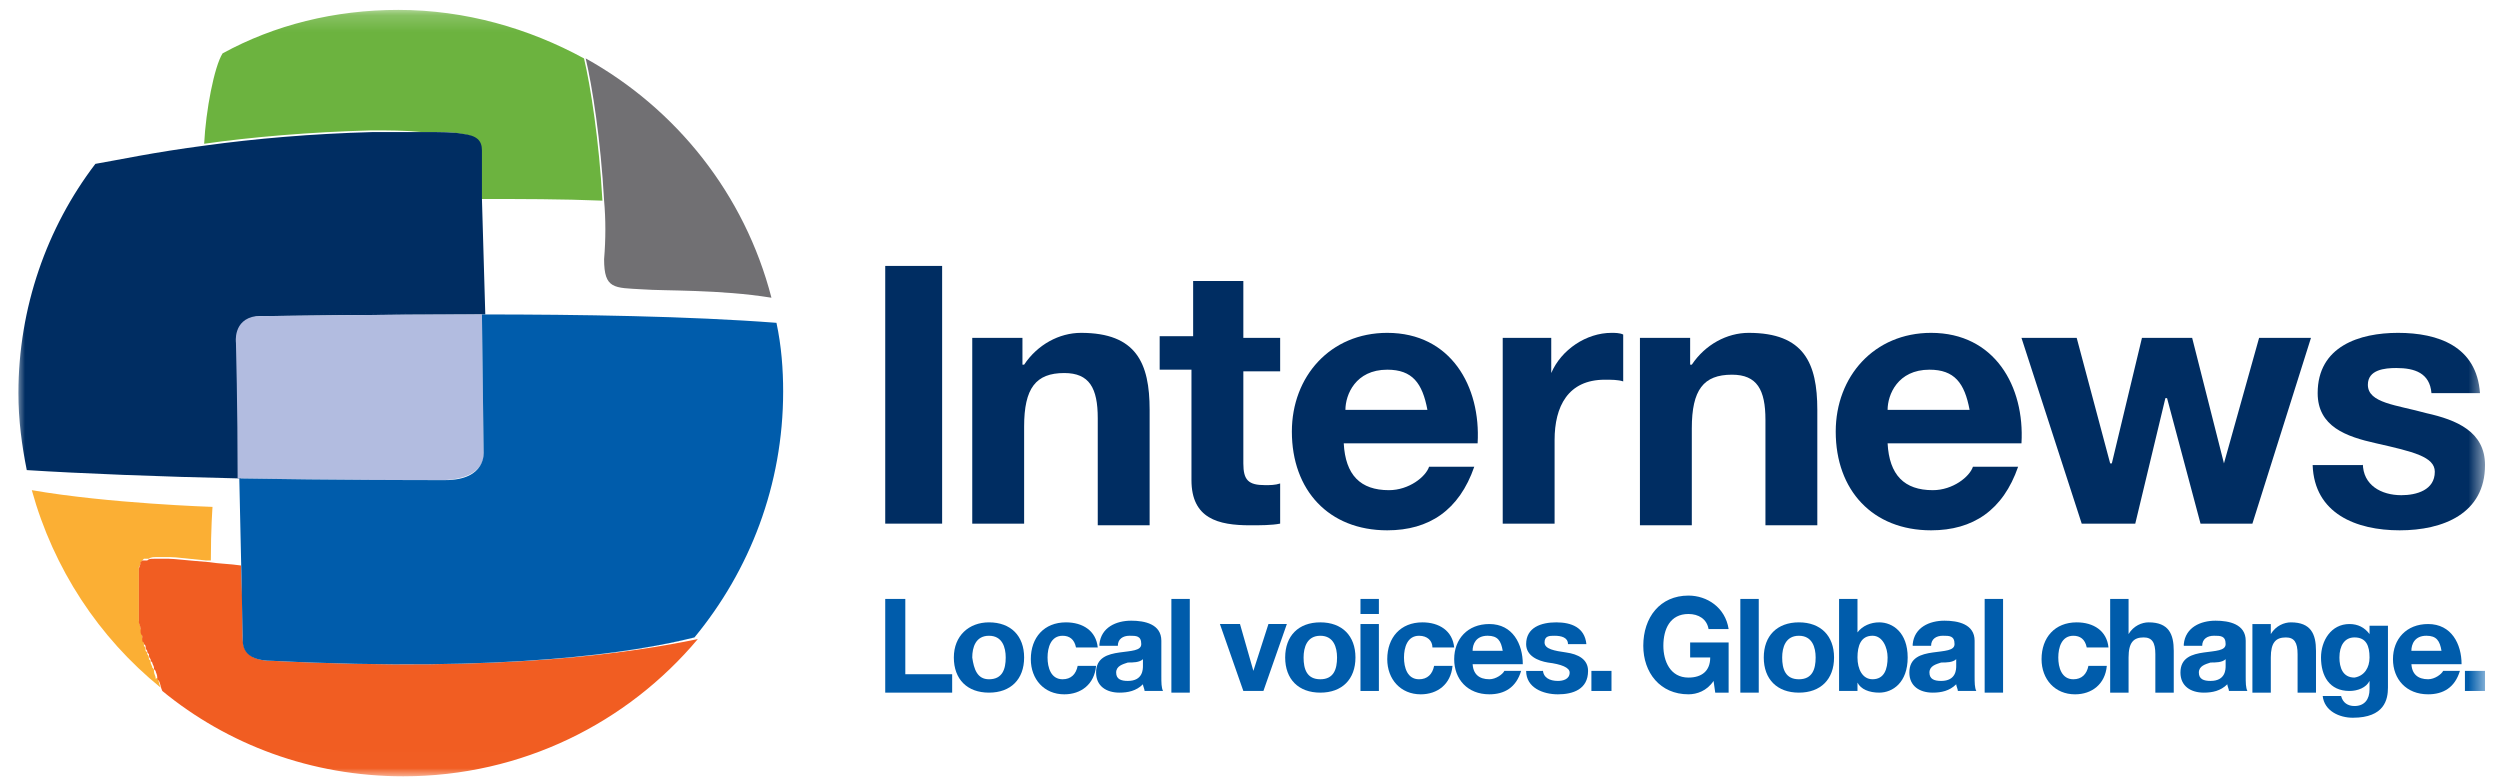 <svg xmlns="http://www.w3.org/2000/svg" fill="none" viewBox="0 51.599 149.396 46.81" style="max-height: 500px" width="149.396" height="46.81">
<mask height="46" width="148" y="52" x="1" maskUnits="userSpaceOnUse" style="mask-type:luminance" id="mask0_18_125">
<path fill="white" d="M148.5 52.19H1V97.99H148.5V52.19Z"/>
</mask>
<g mask="url(#mask0_18_125)">
<path fill="#6CB33F" d="M25.2 59.49C26.3 59.49 27.1 59.49 27.5 59.59C28.4 59.69 28.6 59.99 28.7 60.59V63.49C31.1 63.49 33.6 63.49 36 63.59C35.8 59.99 35.3 56.79 34.9 55.09C31.6 53.29 27.8 52.19 23.8 52.19C20 52.19 16.4 53.09 13.3 54.79C12.8 55.59 12.3 58.19 12.2 60.19C15 59.79 18.5 59.49 22.2 59.39C23.2 59.39 24.2 59.39 25.2 59.49Z"/>
</g>
<mask height="46" width="148" y="52" x="1" maskUnits="userSpaceOnUse" style="mask-type:luminance" id="mask1_18_125">
<path fill="white" d="M148.5 52.19H1V97.99H148.5V52.19Z"/>
</mask>
<g mask="url(#mask1_18_125)">
<path fill="#FBAF34" d="M9.3 92.09C9.3 91.99 9.2 91.89 9.2 91.69C9.2 91.59 9.2 91.59 9.1 91.49C9.1 91.39 9 91.29 9 91.19C9 91.09 9 91.09 8.9 90.99C8.9 90.89 8.9 90.79 8.8 90.69C8.8 90.59 8.8 90.59 8.7 90.49C8.7 90.39 8.7 90.29 8.6 90.19C8.6 90.09 8.6 90.09 8.6 89.99C8.6 89.89 8.6 89.79 8.5 89.69C8.5 89.59 8.5 89.59 8.5 89.49C8.5 89.39 8.5 89.29 8.4 89.19V89.09C8.4 88.99 8.3 88.89 8.3 88.69V88.59C8.3 88.49 8.3 88.49 8.3 88.39C8.3 88.29 8.3 88.29 8.3 88.19C8.3 88.09 8.3 88.09 8.3 87.99C8.3 87.89 8.3 87.89 8.3 87.79C8.3 87.69 8.3 87.69 8.3 87.59C8.3 87.49 8.3 87.49 8.3 87.39V87.29C8.3 87.19 8.3 87.19 8.3 87.19V87.09V86.99V86.89V86.79V86.69C8.3 86.59 8.3 86.49 8.3 86.39V86.29C8.3 86.29 8.3 86.29 8.3 86.19V86.09C8.3 86.09 8.3 86.09 8.3 85.99V85.89C8.3 85.89 8.3 85.89 8.3 85.79V85.69V85.59V85.49C8.4 85.39 8.4 85.19 8.5 85.09C8.5 85.09 8.5 85.09 8.6 84.99C8.6 84.99 8.6 84.99 8.7 84.99C8.7 84.99 8.7 84.99 8.8 84.99H8.9C9 84.89 9.2 84.89 9.3 84.89C9.5 84.89 9.6 84.89 9.8 84.89C9.9 84.89 10.1 84.89 10.2 84.89C10.5 84.89 11.2 84.99 12.3 85.09C12.4 85.09 12.5 85.09 12.6 85.09C12.6 83.19 12.7 81.89 12.7 81.89C12.7 81.89 6.5 81.69 1.9 80.89C3.2 85.59 5.9 89.69 9.6 92.69C9.5 92.49 9.5 92.29 9.4 92.09C9.3 92.19 9.3 92.19 9.3 92.09Z"/>
</g>
<mask height="46" width="148" y="52" x="1" maskUnits="userSpaceOnUse" style="mask-type:luminance" id="mask2_18_125">
<path fill="white" d="M148.5 52.19H1V97.99H148.5V52.19Z"/>
</mask>
<g mask="url(#mask2_18_125)">
<path fill="#F15D22" d="M16.3 91.091C14.5 91.091 14.5 90.091 14.5 89.591C14.5 89.391 14.5 87.691 14.4 85.391C13.7 85.29 13.1 85.29 12.5 85.191C11.2 85.091 10.4 84.99 10.1 84.99C10.1 84.99 10.1 84.99 10.2 84.99C10.2 84.99 10.2 84.99 10.1 84.99C9.9 84.99 9.8 84.99 9.7 84.99C9.5 84.99 9.4 84.99 9.2 84.99C9 84.99 8.9 84.99 8.8 85.091H8.7C8.7 85.091 8.7 85.091 8.6 85.091C8.6 85.091 8.6 85.091 8.5 85.091C8.5 85.091 8.5 85.091 8.4 85.191C8.4 85.391 8.3 85.49 8.3 85.591V85.691V85.79V85.891C8.3 85.891 8.3 85.891 8.3 85.99V86.091C8.3 86.091 8.3 86.091 8.3 86.191V86.29C8.3 86.29 8.3 86.29 8.3 86.391V86.49C8.3 86.591 8.3 86.691 8.3 86.79V86.891V86.99V87.091V87.191V87.29V87.391V87.49C8.3 87.49 8.3 87.591 8.3 87.691C8.3 87.691 8.3 87.79 8.3 87.891C8.3 87.99 8.3 87.99 8.3 88.091C8.3 88.191 8.3 88.191 8.3 88.29C8.3 88.391 8.3 88.391 8.3 88.49C8.3 88.591 8.3 88.591 8.3 88.691V88.79C8.3 88.891 8.4 88.99 8.4 89.191V89.29C8.4 89.391 8.4 89.49 8.5 89.591C8.5 89.691 8.5 89.691 8.5 89.79C8.5 89.891 8.5 89.99 8.6 89.99C8.6 90.091 8.6 90.091 8.7 90.191C8.7 90.29 8.7 90.391 8.8 90.49C8.8 90.591 8.8 90.591 8.9 90.691C8.9 90.79 8.9 90.891 9 90.99C9 91.091 9 91.091 9.1 91.191C9.1 91.29 9.2 91.391 9.2 91.49C9.2 91.591 9.2 91.591 9.3 91.691C9.3 91.79 9.4 91.891 9.4 92.091C9.4 92.191 9.4 92.191 9.5 92.29C9.6 92.49 9.6 92.691 9.7 92.891C13.6 96.091 18.6 97.99 24.1 97.99C31.2 97.99 37.5 94.79 41.7 89.79C37.8 90.591 30.3 91.79 16.3 91.091Z"/>
</g>
<mask height="46" width="148" y="52" x="1" maskUnits="userSpaceOnUse" style="mask-type:luminance" id="mask3_18_125">
<path fill="white" d="M148.5 52.19H1V97.99H148.5V52.19Z"/>
</mask>
<g mask="url(#mask3_18_125)">
<path fill="#002D62" d="M28.8 63.49L28.7 60.59L28.8 63.49Z"/>
</g>
<mask height="46" width="148" y="52" x="1" maskUnits="userSpaceOnUse" style="mask-type:luminance" id="mask4_18_125">
<path fill="white" d="M148.5 52.19H1V97.99H148.5V52.19Z"/>
</mask>
<g mask="url(#mask4_18_125)">
<path fill="#002D62" d="M28.8 63.49V60.59C28.8 59.99 28.5 59.691 27.6 59.59C27.1 59.49 26.3 59.49 25.3 59.49C24.3 59.49 23.3 59.49 22.3 59.49C18.6 59.59 15.2 59.891 12.3 60.291C9.2 60.691 6.9 61.191 5.7 61.391C2.8 65.191 1.1 69.99 1.1 75.091C1.1 76.691 1.3 78.191 1.6 79.691C4.7 79.891 9.7 80.091 14.4 80.191C14.3 75.891 14.3 72.091 14.3 72.091C14.3 72.091 14.1 70.691 15.5 70.49H15.6C15.7 70.49 15.7 70.49 15.8 70.49C16.7 70.49 22.3 70.391 29 70.391L28.8 63.49Z"/>
</g>
<mask height="46" width="148" y="52" x="1" maskUnits="userSpaceOnUse" style="mask-type:luminance" id="mask5_18_125">
<path fill="white" d="M148.5 52.19H1V97.99H148.5V52.19Z"/>
</mask>
<g mask="url(#mask5_18_125)">
<path fill="#B2BCE0" d="M15.7 70.391C16.6 70.391 22.2 70.29 28.9 70.29C22.1 70.29 16.6 70.391 15.7 70.391Z"/>
</g>
<mask height="46" width="148" y="52" x="1" maskUnits="userSpaceOnUse" style="mask-type:luminance" id="mask6_18_125">
<path fill="white" d="M148.5 52.19H1V97.99H148.5V52.19Z"/>
</mask>
<g mask="url(#mask6_18_125)">
<path fill="#B2BCE0" d="M28.9 78.59L28.8 70.39C22.1 70.39 16.5 70.49 15.6 70.49C15.5 70.49 15.5 70.49 15.4 70.49H15.3C13.9 70.69 14.1 72.09 14.1 72.09C14.1 72.09 14.2 75.89 14.2 80.19C19.9 80.29 25.2 80.29 26.5 80.29C29.2 80.19 28.9 78.59 28.9 78.59Z"/>
</g>
<mask height="46" width="148" y="52" x="1" maskUnits="userSpaceOnUse" style="mask-type:luminance" id="mask7_18_125">
<path fill="white" d="M148.5 52.19H1V97.99H148.5V52.19Z"/>
</mask>
<g mask="url(#mask7_18_125)">
<path fill="#005CAB" d="M46.4 70.89C41.2 70.49 34.6 70.39 28.8 70.39L28.9 78.59C28.9 78.59 29.1 80.29 26.6 80.29C25.3 80.29 20 80.29 14.3 80.19C14.4 84.69 14.5 89.29 14.5 89.59C14.5 90.09 14.4 91.09 16.3 91.09C30.3 91.79 37.9 90.59 41.5 89.69C44.8 85.69 46.8 80.59 46.8 74.99C46.8 73.69 46.7 72.29 46.4 70.89Z"/>
</g>
<mask height="46" width="148" y="52" x="1" maskUnits="userSpaceOnUse" style="mask-type:luminance" id="mask8_18_125">
<path fill="white" d="M148.5 52.19H1V97.99H148.5V52.19Z"/>
</mask>
<g mask="url(#mask8_18_125)">
<path fill="#036CB6" d="M16.3 91.09C30.3 91.79 37.9 90.59 41.5 89.69C37.8 90.59 30.3 91.79 16.3 91.09Z"/>
</g>
<mask height="46" width="148" y="52" x="1" maskUnits="userSpaceOnUse" style="mask-type:luminance" id="mask9_18_125">
<path fill="white" d="M148.5 52.19H1V97.99H148.5V52.19Z"/>
</mask>
<g mask="url(#mask9_18_125)">
<path fill="#717073" d="M35 55.09C35.4 56.79 35.9 59.99 36.1 63.59C36.2 64.69 36.2 65.89 36.1 67.09C36.1 68.89 36.7 68.79 38.4 68.89C39.7 68.99 43 68.89 46.1 69.39C44.5 63.19 40.4 58.09 35 55.09Z"/>
</g>
<mask height="46" width="148" y="52" x="1" maskUnits="userSpaceOnUse" style="mask-type:luminance" id="mask10_18_125">
<path fill="white" d="M148.5 52.19H1V97.99H148.5V52.19Z"/>
</mask>
<g mask="url(#mask10_18_125)">
<path fill="#005CAB" d="M52.9 87.39H54.1V91.89H56.9V92.99H52.9V87.39Z"/>
</g>
<mask height="46" width="148" y="52" x="1" maskUnits="userSpaceOnUse" style="mask-type:luminance" id="mask11_18_125">
<path fill="white" d="M148.5 52.19H1V97.99H148.5V52.19Z"/>
</mask>
<g mask="url(#mask11_18_125)">
<path fill="#005CAB" d="M59.1 92.191C59.9 92.191 60.1 91.591 60.1 90.891C60.1 90.29 59.9 89.591 59.1 89.591C58.3 89.591 58.1 90.29 58.1 90.891C58.2 91.591 58.4 92.191 59.1 92.191ZM59.1 88.79C60.4 88.79 61.2 89.591 61.2 90.891C61.2 92.191 60.4 92.99 59.1 92.99C57.8 92.99 57 92.191 57 90.891C57 89.591 57.9 88.79 59.1 88.79Z"/>
</g>
<mask height="46" width="148" y="52" x="1" maskUnits="userSpaceOnUse" style="mask-type:luminance" id="mask12_18_125">
<path fill="white" d="M148.5 52.19H1V97.99H148.5V52.19Z"/>
</mask>
<g mask="url(#mask12_18_125)">
<path fill="#005CAB" d="M64.3 90.29C64.2 89.79 63.9 89.591 63.5 89.591C62.8 89.591 62.6 90.29 62.6 90.891C62.6 91.49 62.8 92.191 63.5 92.191C64 92.191 64.3 91.891 64.4 91.391H65.5C65.4 92.49 64.6 93.091 63.6 93.091C62.4 93.091 61.6 92.191 61.6 90.99C61.6 89.691 62.4 88.79 63.7 88.79C64.7 88.79 65.5 89.29 65.6 90.29H64.3Z"/>
</g>
<mask height="46" width="148" y="52" x="1" maskUnits="userSpaceOnUse" style="mask-type:luminance" id="mask13_18_125">
<path fill="white" d="M148.5 52.19H1V97.99H148.5V52.19Z"/>
</mask>
<g mask="url(#mask13_18_125)">
<path fill="#005CAB" d="M68.3 90.99C68.1 91.19 67.7 91.19 67.4 91.19C67.1 91.29 66.7 91.39 66.7 91.79C66.7 92.19 67 92.29 67.4 92.29C68.3 92.29 68.3 91.59 68.3 91.39V90.99ZM65.7 90.09C65.8 89.09 66.7 88.69 67.6 88.69C68.4 88.69 69.4 88.89 69.4 89.89V91.99C69.4 92.39 69.4 92.69 69.5 92.89H68.4C68.4 92.79 68.3 92.59 68.3 92.49C67.9 92.89 67.4 92.99 66.9 92.99C66.1 92.99 65.5 92.59 65.5 91.79C65.5 90.89 66.2 90.69 66.9 90.59C67.6 90.49 68.2 90.49 68.2 90.09C68.2 89.59 67.9 89.59 67.5 89.59C67.1 89.59 66.8 89.79 66.8 90.19H65.7V90.09Z"/>
</g>
<mask height="46" width="148" y="52" x="1" maskUnits="userSpaceOnUse" style="mask-type:luminance" id="mask14_18_125">
<path fill="white" d="M148.5 52.19H1V97.99H148.5V52.19Z"/>
</mask>
<g mask="url(#mask14_18_125)">
<path fill="#005CAB" d="M71.1 87.39H70V92.99H71.1V87.39Z"/>
</g>
<mask height="46" width="148" y="52" x="1" maskUnits="userSpaceOnUse" style="mask-type:luminance" id="mask15_18_125">
<path fill="white" d="M148.5 52.19H1V97.99H148.5V52.19Z"/>
</mask>
<g mask="url(#mask15_18_125)">
<path fill="#005CAB" d="M75.5 92.89H74.3L72.9 88.89H74.1L74.9 91.69L75.8 88.89H76.9L75.5 92.89Z"/>
</g>
<mask height="46" width="148" y="52" x="1" maskUnits="userSpaceOnUse" style="mask-type:luminance" id="mask16_18_125">
<path fill="white" d="M148.5 52.19H1V97.99H148.5V52.19Z"/>
</mask>
<g mask="url(#mask16_18_125)">
<path fill="#005CAB" d="M78.9 92.191C79.7 92.191 79.9 91.591 79.9 90.891C79.9 90.29 79.7 89.591 78.9 89.591C78.1 89.591 77.9 90.29 77.9 90.891C77.9 91.591 78.1 92.191 78.9 92.191ZM78.9 88.79C80.2 88.79 81 89.591 81 90.891C81 92.191 80.2 92.99 78.9 92.99C77.6 92.99 76.8 92.191 76.8 90.891C76.8 89.591 77.6 88.79 78.9 88.79Z"/>
</g>
<mask height="46" width="148" y="52" x="1" maskUnits="userSpaceOnUse" style="mask-type:luminance" id="mask17_18_125">
<path fill="white" d="M148.5 52.19H1V97.99H148.5V52.19Z"/>
</mask>
<g mask="url(#mask17_18_125)">
<path fill="#005CAB" d="M81.3 88.89H82.4V92.89H81.3V88.89ZM82.4 88.29H81.3V87.39H82.4V88.29Z"/>
</g>
<mask height="46" width="148" y="52" x="1" maskUnits="userSpaceOnUse" style="mask-type:luminance" id="mask18_18_125">
<path fill="white" d="M148.5 52.19H1V97.99H148.5V52.19Z"/>
</mask>
<g mask="url(#mask18_18_125)">
<path fill="#005CAB" d="M85.6 90.29C85.6 89.891 85.3 89.591 84.8 89.591C84.1 89.591 83.9 90.29 83.9 90.891C83.9 91.49 84.1 92.191 84.8 92.191C85.3 92.191 85.6 91.891 85.7 91.391H86.8C86.7 92.49 85.9 93.091 84.9 93.091C83.7 93.091 82.9 92.191 82.9 90.99C82.9 89.691 83.7 88.79 85 88.79C86 88.79 86.8 89.29 86.9 90.29H85.6Z"/>
</g>
<mask height="46" width="148" y="52" x="1" maskUnits="userSpaceOnUse" style="mask-type:luminance" id="mask19_18_125">
<path fill="white" d="M148.5 52.19H1V97.99H148.5V52.19Z"/>
</mask>
<g mask="url(#mask19_18_125)">
<path fill="#005CAB" d="M89.8 90.49C89.7 89.89 89.5 89.59 88.9 89.59C88.2 89.59 88 90.09 88 90.49H89.8ZM88 91.19C88 91.89 88.4 92.19 89 92.19C89.4 92.19 89.8 91.89 89.9 91.69H90.9C90.6 92.69 89.9 93.09 89 93.09C87.7 93.09 86.9 92.19 86.9 90.99C86.9 89.79 87.7 88.89 89 88.89C90.4 88.89 91 90.09 91 91.29H88V91.19Z"/>
</g>
<mask height="46" width="148" y="52" x="1" maskUnits="userSpaceOnUse" style="mask-type:luminance" id="mask20_18_125">
<path fill="white" d="M148.5 52.19H1V97.99H148.5V52.19Z"/>
</mask>
<g mask="url(#mask20_18_125)">
<path fill="#005CAB" d="M92.2 91.591C92.2 92.091 92.6 92.29 93.1 92.29C93.4 92.29 93.8 92.191 93.8 91.79C93.8 91.49 93.3 91.29 92.5 91.191C91.9 91.091 91.2 90.79 91.2 90.091C91.2 89.091 92.1 88.79 93 88.79C93.9 88.79 94.7 89.091 94.8 90.091H93.7C93.7 89.691 93.3 89.591 92.9 89.591C92.6 89.591 92.3 89.591 92.3 89.99C92.3 90.391 92.9 90.49 93.6 90.591C94.3 90.691 94.9 90.99 94.9 91.691C94.9 92.79 94 93.091 93.1 93.091C92.2 93.091 91.2 92.691 91.2 91.691H92.2V91.591Z"/>
</g>
<mask height="46" width="148" y="52" x="1" maskUnits="userSpaceOnUse" style="mask-type:luminance" id="mask21_18_125">
<path fill="white" d="M148.5 52.19H1V97.99H148.5V52.19Z"/>
</mask>
<g mask="url(#mask21_18_125)">
<path fill="#005CAB" d="M96.3 91.69H95.1V92.89H96.3V91.69Z"/>
</g>
<mask height="46" width="148" y="52" x="1" maskUnits="userSpaceOnUse" style="mask-type:luminance" id="mask22_18_125">
<path fill="white" d="M148.5 52.19H1V97.99H148.5V52.19Z"/>
</mask>
<g mask="url(#mask22_18_125)">
<path fill="#005CAB" d="M102.4 92.29C102 92.89 101.4 93.09 100.9 93.09C99.2 93.09 98.2 91.79 98.2 90.19C98.2 88.49 99.2 87.19 100.9 87.19C102 87.19 103.1 87.89 103.3 89.19H102.1C102 88.59 101.5 88.29 100.9 88.29C99.8 88.29 99.4 89.19 99.4 90.19C99.4 91.09 99.8 92.09 100.9 92.09C101.7 92.09 102.2 91.69 102.2 90.89H101V89.99H103.3V92.99H102.5L102.4 92.29Z"/>
</g>
<mask height="46" width="148" y="52" x="1" maskUnits="userSpaceOnUse" style="mask-type:luminance" id="mask23_18_125">
<path fill="white" d="M148.5 52.19H1V97.99H148.5V52.19Z"/>
</mask>
<g mask="url(#mask23_18_125)">
<path fill="#005CAB" d="M105.1 87.39H104V92.99H105.1V87.39Z"/>
</g>
<mask height="46" width="148" y="52" x="1" maskUnits="userSpaceOnUse" style="mask-type:luminance" id="mask24_18_125">
<path fill="white" d="M148.5 52.19H1V97.99H148.5V52.19Z"/>
</mask>
<g mask="url(#mask24_18_125)">
<path fill="#005CAB" d="M107.5 92.191C108.3 92.191 108.5 91.591 108.5 90.891C108.5 90.29 108.3 89.591 107.5 89.591C106.7 89.591 106.5 90.29 106.5 90.891C106.5 91.591 106.7 92.191 107.5 92.191ZM107.5 88.79C108.8 88.79 109.6 89.591 109.6 90.891C109.6 92.191 108.8 92.99 107.5 92.99C106.2 92.99 105.4 92.191 105.4 90.891C105.4 89.591 106.2 88.79 107.5 88.79Z"/>
</g>
<mask height="46" width="148" y="52" x="1" maskUnits="userSpaceOnUse" style="mask-type:luminance" id="mask25_18_125">
<path fill="white" d="M148.5 52.19H1V97.99H148.5V52.19Z"/>
</mask>
<g mask="url(#mask25_18_125)">
<path fill="#005CAB" d="M111.9 89.59C111.2 89.59 111 90.19 111 90.89C111 91.59 111.3 92.19 111.9 92.19C112.6 92.19 112.8 91.59 112.8 90.89C112.8 90.29 112.5 89.59 111.9 89.59ZM109.9 87.39H111V89.39C111.3 88.99 111.8 88.79 112.3 88.79C113.1 88.79 114 89.39 114 90.89C114 92.39 113.1 92.99 112.3 92.99C111.7 92.99 111.2 92.79 111 92.39V92.89H109.9V87.39Z"/>
</g>
<mask height="46" width="148" y="52" x="1" maskUnits="userSpaceOnUse" style="mask-type:luminance" id="mask26_18_125">
<path fill="white" d="M148.5 52.19H1V97.99H148.5V52.19Z"/>
</mask>
<g mask="url(#mask26_18_125)">
<path fill="#005CAB" d="M116.9 90.99C116.7 91.19 116.3 91.19 116 91.19C115.7 91.29 115.3 91.39 115.3 91.79C115.3 92.19 115.6 92.29 116 92.29C116.9 92.29 116.9 91.59 116.9 91.39V90.99ZM114.3 90.09C114.4 89.09 115.3 88.69 116.2 88.69C117 88.69 118 88.89 118 89.89V91.99C118 92.39 118 92.69 118.1 92.89H117C117 92.79 116.9 92.59 116.9 92.49C116.5 92.89 116 92.99 115.5 92.99C114.7 92.99 114.1 92.59 114.1 91.79C114.1 90.89 114.8 90.69 115.5 90.59C116.2 90.49 116.8 90.49 116.8 90.09C116.8 89.59 116.5 89.59 116.1 89.59C115.7 89.59 115.4 89.79 115.4 90.19H114.3V90.09Z"/>
</g>
<mask height="46" width="148" y="52" x="1" maskUnits="userSpaceOnUse" style="mask-type:luminance" id="mask27_18_125">
<path fill="white" d="M148.5 52.19H1V97.99H148.5V52.19Z"/>
</mask>
<g mask="url(#mask27_18_125)">
<path fill="#005CAB" d="M119.7 87.39H118.6V92.99H119.7V87.39Z"/>
</g>
<mask height="46" width="148" y="52" x="1" maskUnits="userSpaceOnUse" style="mask-type:luminance" id="mask28_18_125">
<path fill="white" d="M148.5 52.19H1V97.99H148.5V52.19Z"/>
</mask>
<g mask="url(#mask28_18_125)">
<path fill="#005CAB" d="M124.7 90.29C124.6 89.79 124.3 89.591 123.9 89.591C123.2 89.591 123 90.29 123 90.891C123 91.49 123.2 92.191 123.9 92.191C124.4 92.191 124.7 91.891 124.8 91.391H125.9C125.8 92.49 125 93.091 124 93.091C122.8 93.091 122 92.191 122 90.99C122 89.691 122.8 88.79 124.1 88.79C125.1 88.79 125.9 89.29 126 90.29H124.7Z"/>
</g>
<mask height="46" width="148" y="52" x="1" maskUnits="userSpaceOnUse" style="mask-type:luminance" id="mask29_18_125">
<path fill="white" d="M148.5 52.19H1V97.99H148.5V52.19Z"/>
</mask>
<g mask="url(#mask29_18_125)">
<path fill="#005CAB" d="M126.1 87.39H127.2V89.49C127.5 88.99 128 88.79 128.4 88.79C129.6 88.79 129.9 89.49 129.9 90.49V92.99H128.8V90.69C128.8 89.99 128.6 89.69 128.1 89.69C127.5 89.69 127.2 89.99 127.2 90.89V92.99H126.1V87.39Z"/>
</g>
<mask height="46" width="148" y="52" x="1" maskUnits="userSpaceOnUse" style="mask-type:luminance" id="mask30_18_125">
<path fill="white" d="M148.5 52.19H1V97.99H148.5V52.19Z"/>
</mask>
<g mask="url(#mask30_18_125)">
<path fill="#005CAB" d="M133 90.99C132.8 91.19 132.4 91.19 132.1 91.19C131.8 91.29 131.4 91.39 131.4 91.79C131.4 92.19 131.7 92.29 132.1 92.29C133 92.29 133 91.59 133 91.39V90.99ZM130.5 90.09C130.6 89.09 131.5 88.69 132.4 88.69C133.2 88.69 134.2 88.89 134.2 89.89V91.99C134.2 92.39 134.2 92.69 134.3 92.89H133.2C133.2 92.79 133.1 92.59 133.1 92.49C132.7 92.89 132.2 92.99 131.7 92.99C130.9 92.99 130.3 92.59 130.3 91.79C130.3 90.89 131 90.69 131.7 90.59C132.4 90.49 133 90.49 133 90.09C133 89.59 132.7 89.59 132.3 89.59C131.9 89.59 131.6 89.79 131.6 90.19H130.5V90.09Z"/>
</g>
<mask height="46" width="148" y="52" x="1" maskUnits="userSpaceOnUse" style="mask-type:luminance" id="mask31_18_125">
<path fill="white" d="M148.5 52.19H1V97.99H148.5V52.19Z"/>
</mask>
<g mask="url(#mask31_18_125)">
<path fill="#005CAB" d="M134.6 88.891H135.7V89.49C136 88.99 136.5 88.79 136.9 88.79C138.1 88.79 138.4 89.49 138.4 90.49V92.99H137.3V90.691C137.3 89.99 137.1 89.691 136.6 89.691C136 89.691 135.7 89.99 135.7 90.891V92.99H134.6V88.891Z"/>
</g>
<mask height="46" width="148" y="52" x="1" maskUnits="userSpaceOnUse" style="mask-type:luminance" id="mask32_18_125">
<path fill="white" d="M148.5 52.19H1V97.99H148.5V52.19Z"/>
</mask>
<g mask="url(#mask32_18_125)">
<path fill="#005CAB" d="M141.6 90.89C141.6 90.19 141.4 89.69 140.7 89.69C140.1 89.69 139.8 90.19 139.8 90.89C139.8 91.49 140 92.09 140.7 92.09C141.3 91.99 141.6 91.49 141.6 90.89ZM142.7 92.69C142.7 93.39 142.5 94.49 140.6 94.49C139.8 94.49 138.9 94.09 138.8 93.19H139.9C140 93.59 140.3 93.79 140.7 93.79C141.3 93.79 141.6 93.39 141.6 92.79V92.29C141.4 92.69 140.9 92.89 140.4 92.89C139.2 92.89 138.7 91.99 138.7 90.89C138.7 89.89 139.3 88.89 140.4 88.89C140.9 88.89 141.3 89.09 141.6 89.49V88.99H142.7V92.69Z"/>
</g>
<mask height="46" width="148" y="52" x="1" maskUnits="userSpaceOnUse" style="mask-type:luminance" id="mask33_18_125">
<path fill="white" d="M148.5 52.19H1V97.99H148.5V52.19Z"/>
</mask>
<g mask="url(#mask33_18_125)">
<path fill="#005CAB" d="M145.9 90.49C145.8 89.89 145.6 89.59 145 89.59C144.3 89.59 144.1 90.09 144.1 90.49H145.9ZM144.1 91.19C144.1 91.89 144.5 92.19 145.1 92.19C145.5 92.19 145.9 91.89 146 91.69H147C146.7 92.69 146 93.09 145.1 93.09C143.8 93.09 143 92.19 143 90.99C143 89.79 143.8 88.89 145.1 88.89C146.5 88.89 147.1 90.09 147.1 91.29H144.1V91.19Z"/>
</g>
<mask height="46" width="148" y="52" x="1" maskUnits="userSpaceOnUse" style="mask-type:luminance" id="mask34_18_125">
<path fill="white" d="M148.5 52.19H1V97.99H148.5V52.19Z"/>
</mask>
<g mask="url(#mask34_18_125)">
<path fill="#005CAB" d="M148.5 91.69H147.3V92.89H148.5V91.69Z"/>
</g>
<mask height="46" width="148" y="52" x="1" maskUnits="userSpaceOnUse" style="mask-type:luminance" id="mask35_18_125">
<path fill="white" d="M148.5 52.19H1V97.99H148.5V52.19Z"/>
</mask>
<g mask="url(#mask35_18_125)">
<path fill="#002D62" d="M56.3 67.49H52.9V82.891H56.3V67.49Z"/>
</g>
<mask height="46" width="148" y="52" x="1" maskUnits="userSpaceOnUse" style="mask-type:luminance" id="mask36_18_125">
<path fill="white" d="M148.5 52.19H1V97.99H148.5V52.19Z"/>
</mask>
<g mask="url(#mask36_18_125)">
<path fill="#002D62" d="M58.2 71.79H61.1V73.391H61.2C62 72.191 63.3 71.49 64.6 71.49C67.9 71.49 68.7 73.29 68.7 76.091V82.99H65.6V76.591C65.6 74.79 65.1 73.891 63.6 73.891C61.9 73.891 61.2 74.79 61.2 77.091V82.891H58.1V71.79H58.2Z"/>
</g>
<mask height="46" width="148" y="52" x="1" maskUnits="userSpaceOnUse" style="mask-type:luminance" id="mask37_18_125">
<path fill="white" d="M148.5 52.19H1V97.99H148.5V52.19Z"/>
</mask>
<g mask="url(#mask37_18_125)">
<path fill="#002D62" d="M74.3 71.79H76.5V73.79H74.3V79.29C74.3 80.29 74.6 80.59 75.6 80.59C75.9 80.59 76.2 80.59 76.5 80.49V82.89C76 82.99 75.3 82.99 74.7 82.99C72.8 82.99 71.2 82.59 71.2 80.29V73.69H69.3V71.69H71.3V68.39H74.3V71.79Z"/>
</g>
<mask height="46" width="148" y="52" x="1" maskUnits="userSpaceOnUse" style="mask-type:luminance" id="mask38_18_125">
<path fill="white" d="M148.5 52.19H1V97.99H148.5V52.19Z"/>
</mask>
<g mask="url(#mask38_18_125)">
<path fill="#002D62" d="M85.3 76.091C85 74.49 84.4 73.691 82.9 73.691C81 73.691 80.4 75.191 80.4 76.091H85.3ZM80.3 78.091C80.4 79.99 81.3 80.891 83 80.891C84.2 80.891 85.2 80.091 85.4 79.49H88.1C87.2 82.091 85.4 83.29 82.9 83.29C79.4 83.29 77.2 80.891 77.2 77.391C77.2 74.091 79.5 71.49 82.9 71.49C86.7 71.49 88.5 74.691 88.3 78.091H80.3Z"/>
</g>
<mask height="46" width="148" y="52" x="1" maskUnits="userSpaceOnUse" style="mask-type:luminance" id="mask39_18_125">
<path fill="white" d="M148.5 52.19H1V97.99H148.5V52.19Z"/>
</mask>
<g mask="url(#mask39_18_125)">
<path fill="#002D62" d="M89.8 71.79H92.7V73.891C93.3 72.49 94.8 71.49 96.3 71.49C96.5 71.49 96.8 71.49 97 71.591V74.391C96.7 74.29 96.3 74.29 95.9 74.29C93.7 74.29 92.9 75.891 92.9 77.891V82.891H89.8V71.79Z"/>
</g>
<mask height="46" width="148" y="52" x="1" maskUnits="userSpaceOnUse" style="mask-type:luminance" id="mask40_18_125">
<path fill="white" d="M148.5 52.19H1V97.99H148.5V52.19Z"/>
</mask>
<g mask="url(#mask40_18_125)">
<path fill="#002D62" d="M98.1 71.79H101V73.391H101.1C101.9 72.191 103.2 71.49 104.5 71.49C107.8 71.49 108.6 73.29 108.6 76.091V82.99H105.5V76.691C105.5 74.891 105 73.99 103.5 73.99C101.8 73.99 101.1 74.891 101.1 77.191V82.99H98V71.79H98.1Z"/>
</g>
<mask height="46" width="148" y="52" x="1" maskUnits="userSpaceOnUse" style="mask-type:luminance" id="mask41_18_125">
<path fill="white" d="M148.5 52.19H1V97.99H148.5V52.19Z"/>
</mask>
<g mask="url(#mask41_18_125)">
<path fill="#002D62" d="M117.7 76.091C117.4 74.49 116.8 73.691 115.3 73.691C113.4 73.691 112.8 75.191 112.8 76.091H117.7ZM112.8 78.091C112.9 79.99 113.8 80.891 115.5 80.891C116.7 80.891 117.7 80.091 117.9 79.49H120.6C119.7 82.091 117.9 83.29 115.4 83.29C111.9 83.29 109.7 80.891 109.7 77.391C109.7 74.091 112 71.49 115.4 71.49C119.2 71.49 121 74.691 120.8 78.091H112.8Z"/>
</g>
<mask height="46" width="148" y="52" x="1" maskUnits="userSpaceOnUse" style="mask-type:luminance" id="mask42_18_125">
<path fill="white" d="M148.5 52.19H1V97.99H148.5V52.19Z"/>
</mask>
<g mask="url(#mask42_18_125)">
<path fill="#002D62" d="M134.6 82.891H131.5L129.5 75.391H129.4L127.6 82.891H124.4L120.8 71.79H124.1L126.1 79.29H126.2L128 71.79H131L132.9 79.29L135 71.79H138.1L134.6 82.891Z"/>
</g>
<mask height="46" width="148" y="52" x="1" maskUnits="userSpaceOnUse" style="mask-type:luminance" id="mask43_18_125">
<path fill="white" d="M148.5 52.19H1V97.99H148.5V52.19Z"/>
</mask>
<g mask="url(#mask43_18_125)">
<path fill="#002D62" d="M141.2 79.29C141.2 80.591 142.3 81.191 143.5 81.191C144.4 81.191 145.5 80.891 145.5 79.79C145.5 78.891 144.2 78.591 142 78.091C140.2 77.691 138.5 77.091 138.5 75.091C138.5 72.29 141 71.49 143.3 71.49C145.7 71.49 148 72.29 148.2 75.091H145.3C145.2 73.891 144.3 73.591 143.2 73.591C142.5 73.591 141.5 73.691 141.5 74.591C141.5 75.691 143.2 75.79 145 76.29C146.8 76.691 148.5 77.391 148.5 79.391C148.5 82.29 146 83.29 143.4 83.29C140.8 83.29 138.3 82.29 138.2 79.391H141.2V79.29Z"/>
</g>
</svg>
